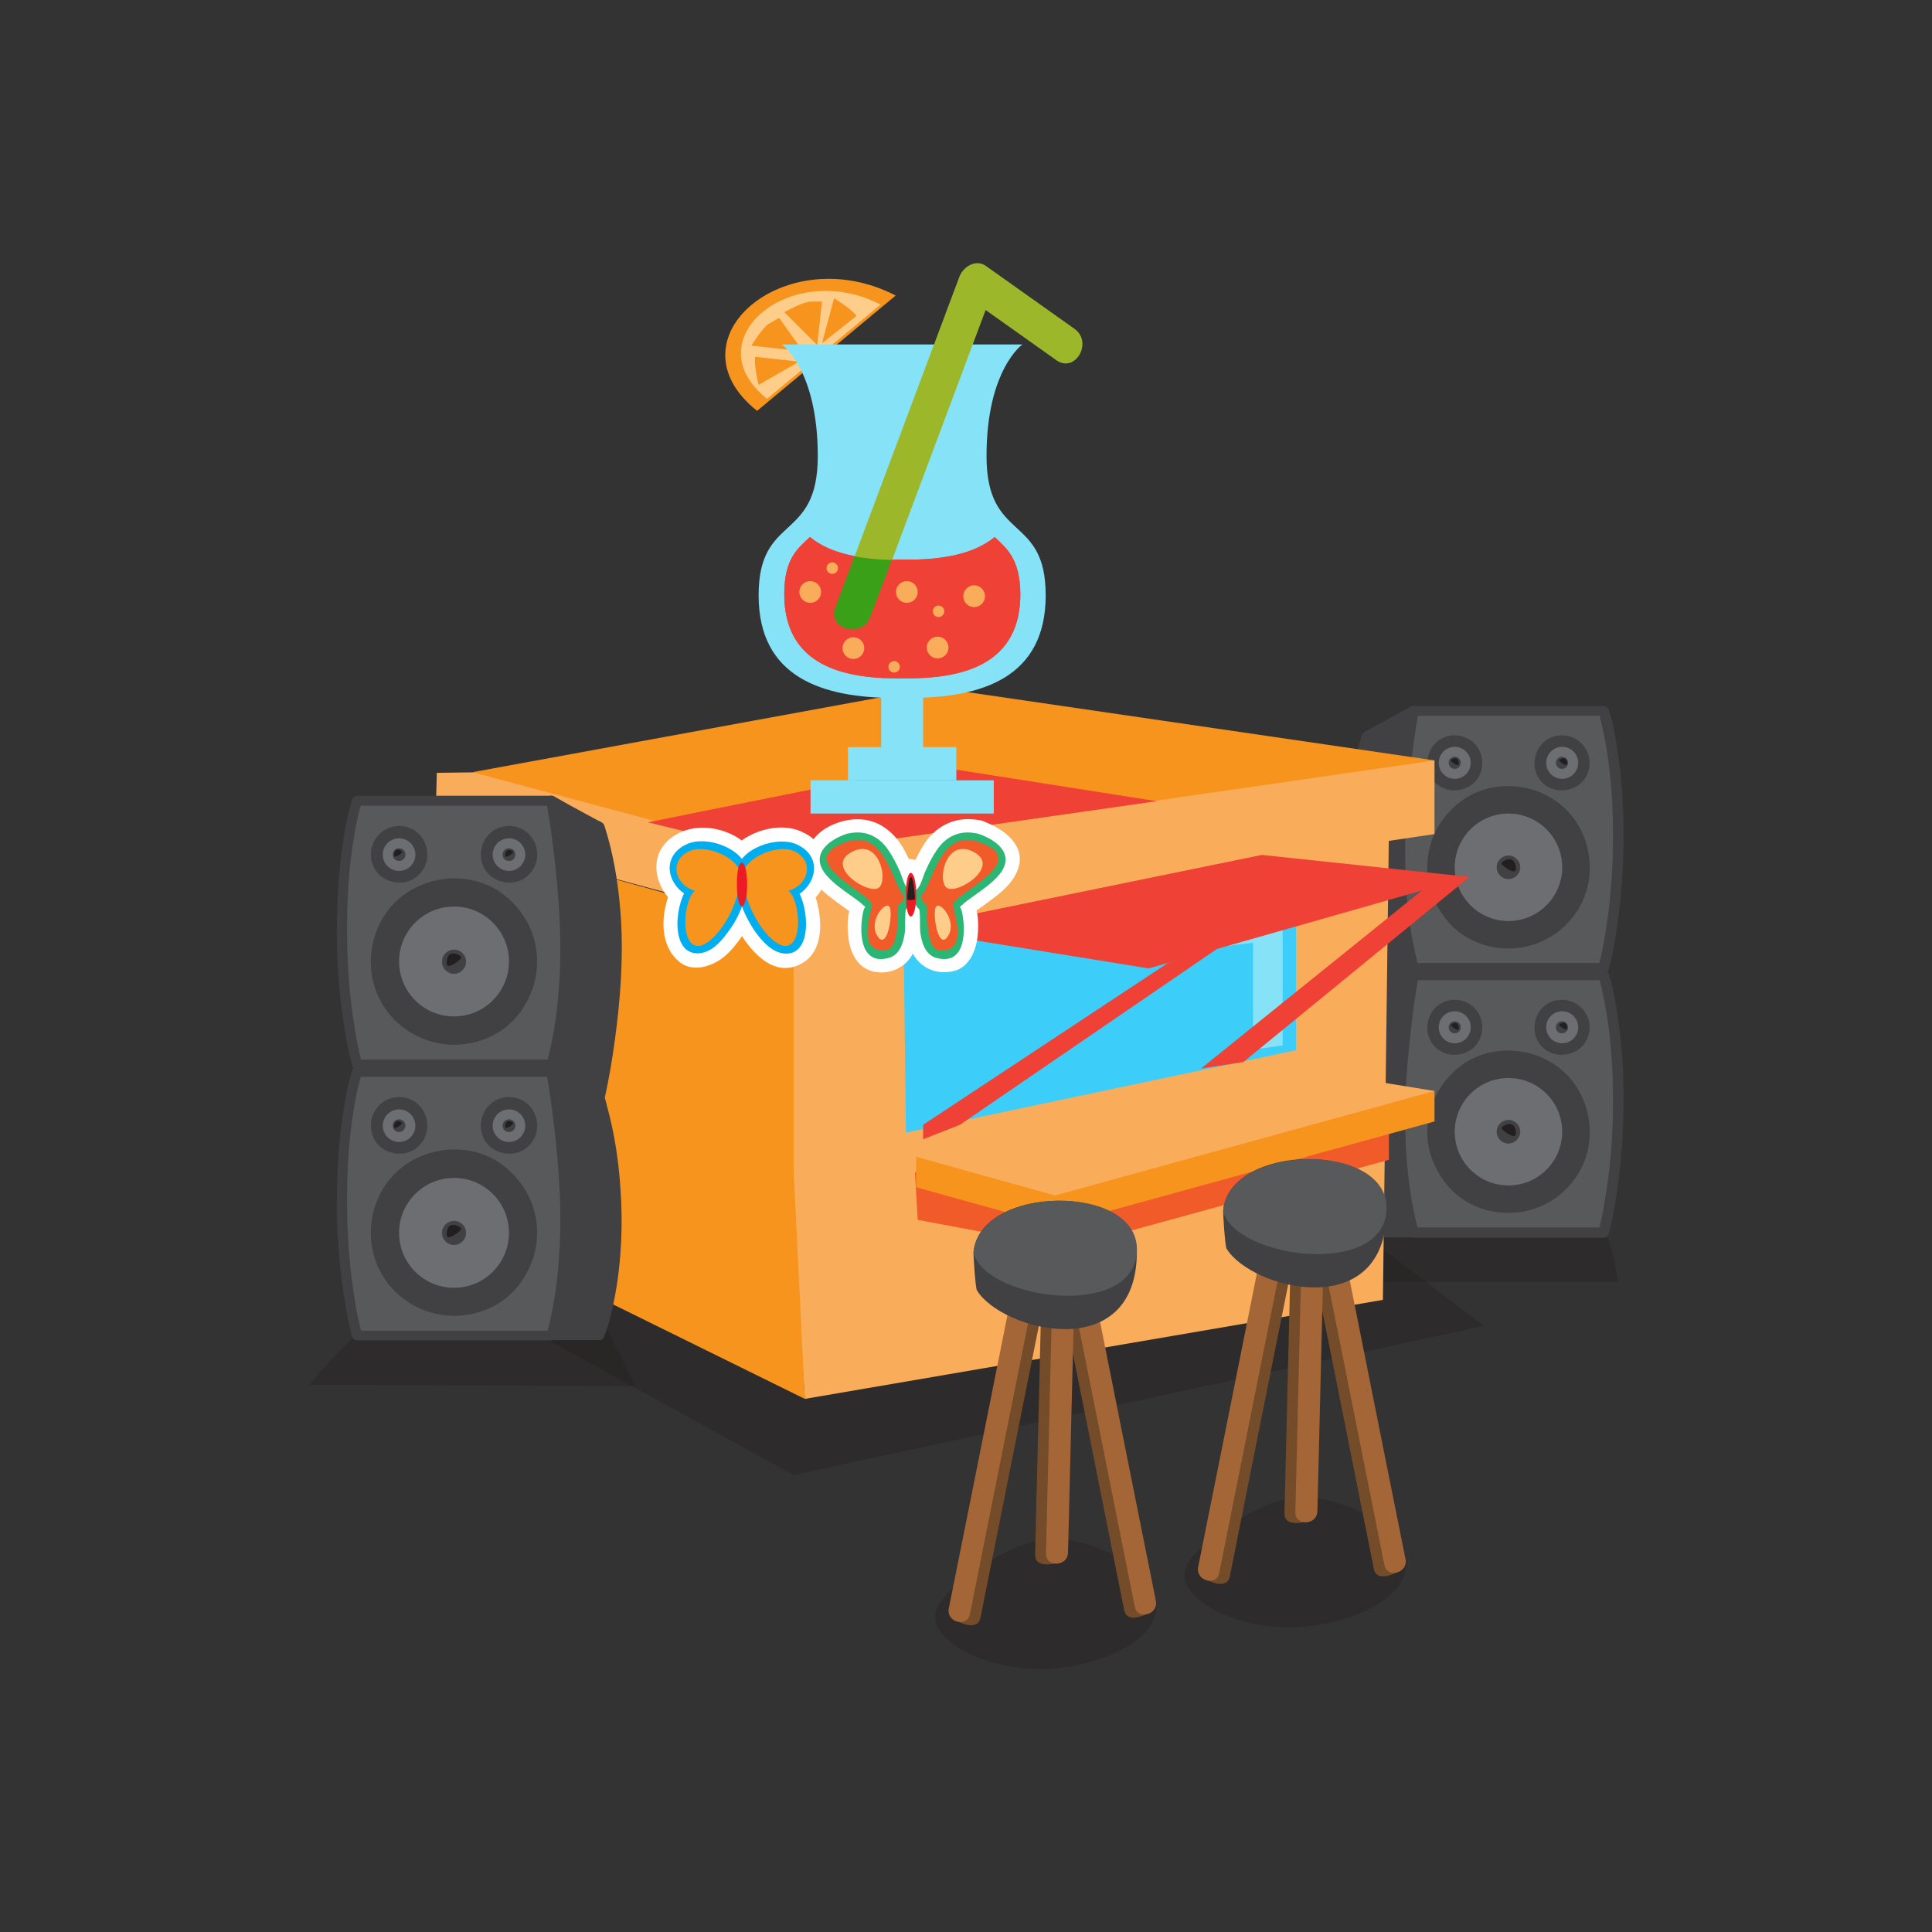 <?xml version="1.0" encoding="utf-8"?>
<!-- Generator: Adobe Illustrator 18.0.0, SVG Export Plug-In . SVG Version: 6.00 Build 0)  -->
<!DOCTYPE svg PUBLIC "-//W3C//DTD SVG 1.1//EN" "http://www.w3.org/Graphics/SVG/1.1/DTD/svg11.dtd">
<svg version="1.1" id="Layer_1" xmlns="http://www.w3.org/2000/svg" xmlns:xlink="http://www.w3.org/1999/xlink" x="0px" y="0px"
	 viewBox="0 0 640 640" enable-background="new 0 0 640 640" xml:space="preserve">
<rect x="0" y="0" width="640" height="640" fill="#333333" stroke="none"/>
<g>
	<g>
		<g>
			<path opacity="0.4" fill="#231F20" d="M531.1,408.2c2.6,0.8,4.9,16.5,4.9,16.5H429.1l22.2-20.6L531.1,408.2z"/>
			<g>
				<g>
					<path fill="#414042" d="M452.7,331.5l66.7-11h11.7l-62.8-85.2l-15.6,8.5c0,0-5.6,15.7-5.6,39.5
						C447.2,307.3,452.7,331.5,452.7,331.5z"/>
				</g>
				<g>
					<g>
						<path fill="#414042" d="M452.3,330c8.6-1.4,17.1-2.8,25.7-4.2c12.2-2,24.5-4,36.7-6c1.5-0.3,3.2-0.8,4.8-0.8
							c3.9,0,7.7,0,11.6,0c-0.5,0.8-0.9,1.6-1.4,2.4c-3.8-5.1-7.5-10.2-11.3-15.3c-8-10.8-15.9-21.6-23.9-32.5
							c-7.2-9.8-14.5-19.6-21.7-29.4c-2-2.7-3.9-5.3-5.9-8c0.7,0.2,1.5,0.4,2.2,0.6c-5.2,2.8-10.4,5.7-15.6,8.5
							c0.2-0.3,0.5-0.6,0.7-1c-1.6,4.6-2.6,9.6-3.5,14.4c-2.1,12.1-2.4,24.3-1.6,36.5c0.8,12,2.4,24.1,5.1,35.8
							c0.5,2-2.6,2.9-3.1,0.9c-1.5-6.4-2.5-12.9-3.4-19.3c-1.8-12.9-2.7-26-1.9-39c0.6-9,1.9-17.9,4.3-26.6c0.2-0.9,0.5-1.8,0.8-2.7
							c0.2-0.5,0.3-1.2,0.7-1.5c0.5-0.5,1.3-0.8,1.8-1.1c1.3-0.7,2.5-1.4,3.8-2.1c3.4-1.9,6.9-3.8,10.3-5.6c0.8-0.5,1.7-0.1,2.2,0.6
							c3.8,5.1,7.5,10.2,11.3,15.3c8,10.8,15.9,21.6,23.9,32.5c7.2,9.8,14.5,19.6,21.7,29.4c2,2.7,3.9,5.3,5.9,8
							c0.7,1-0.3,2.4-1.4,2.4c-2.6,0-5.1,0-7.7,0c-1.2,0-2.5,0-3.7,0c-0.6,0,0.6-0.1-0.1,0c-3.4,0.6-6.8,1.1-10.2,1.7
							c-13.2,2.2-26.4,4.3-39.5,6.5c-5.5,0.9-11.1,1.8-16.6,2.7C451.1,333.4,450.3,330.3,452.3,330z"/>
					</g>
				</g>
			</g>
			<g>
				<g>
					<g>
						<path fill="#58595B" d="M468.3,320.6h62.8c0,0,4.9-17.2,4.9-44s-4.9-41.2-4.9-41.2h-62.8c0,0-3.6,19.2-4.4,42.6
							C463,301.4,468.3,320.6,468.3,320.6z"/>
					</g>
					<g>
						<g>
							<path fill="#414042" d="M468.3,319c9.1,0,18.1,0,27.2,0c11.4,0,22.8,0,34.2,0c0.5,0,0.9,0,1.4,0c-0.5,0.4-1,0.8-1.6,1.2
								c1.2-4.3,1.9-8.7,2.6-13c1.8-11.4,2.4-23,2.2-34.6c-0.2-9.1-0.9-18.3-2.6-27.3c-0.6-3.1-1.2-6.4-2.2-9.4
								c0.5,0.4,1,0.8,1.6,1.2c-9.1,0-18.1,0-27.2,0c-11.4,0-22.8,0-34.2,0c-0.5,0-0.9,0-1.4,0c0.5-0.4,1-0.8,1.6-1.2
								c-1.1,5.8-1.8,11.7-2.5,17.5c-1.5,12.8-2.4,25.8-1.7,38.6c0.5,9.4,1.7,19.1,4.2,28.2c0.6,2-2.6,2.9-3.1,0.9
								c-1.6-5.7-2.5-11.5-3.2-17.3c-1.7-12.7-1.5-25.5-0.5-38.3c0.8-10.2,1.9-20.4,3.8-30.4c0.1-0.7,0.9-1.2,1.6-1.2
								c9.1,0,18.1,0,27.2,0c11.4,0,22.8,0,34.2,0c0.5,0,0.9,0,1.4,0c0.7,0,1.3,0.5,1.6,1.2c1.3,3.7,2,7.7,2.6,11.6
								c1.9,11,2.5,22.2,2.3,33.4c-0.1,10-1,20.1-2.6,30c-0.6,3.7-1.3,7.5-2.3,11.1c-0.2,0.7-0.8,1.2-1.6,1.2c-9.1,0-18.1,0-27.2,0
								c-11.4,0-22.8,0-34.2,0c-0.5,0-0.9,0-1.4,0C466.2,322.2,466.2,319,468.3,319z"/>
						</g>
					</g>
				</g>
				<g>
					<g>
						<g>
							<path fill="#58595B" d="M486.1,265.9c7.3-4.9,16.8-5,24.7-1.4c7.7,3.6,13,11.4,14.1,19.7c1.1,8.5-2.4,17.1-9,22.6
								c-7.7,6.3-18.3,7.4-27.2,3.3c-8.7-4-14.2-13.3-14.3-22.8C474.5,278.6,478.8,270.7,486.1,265.9z"/>
						</g>
						<g>
							<g>
								<path fill="#414042" d="M485.3,264.5c9.7-6.3,23.1-5.2,32,2.3c8.4,7.1,11.5,19.3,7.8,29.6c-3.9,10.8-14.3,18-25.8,17.8
									c-5.5-0.1-11.1-1.8-15.5-5.1c-4.3-3.1-7.4-7.6-9.3-12.5c-2.2-5.7-2.2-12.1-0.3-17.9C476.2,272.8,480.2,267.9,485.3,264.5
									c1.7-1.2,3.3,1.6,1.6,2.8c-4.3,2.9-7.7,7.1-9.5,12c-1.8,5-1.8,10.2-0.3,15.3c1.5,4.8,4.6,9.2,8.7,12.1
									c4.4,3.1,10,4.5,15.3,4.2c5.5-0.3,10.7-2.6,14.7-6.3c4-3.7,6.5-8.8,7.3-14.2c1.6-10.5-4.9-21.4-14.8-25.2
									c-7.1-2.7-15.2-2.1-21.5,2.1C485.2,268.4,483.5,265.6,485.3,264.5z"/>
							</g>
						</g>
					</g>
					<g>
						<g>
							<path fill="#414042" d="M486.1,265.9c7.3-4.9,16.8-5,24.7-1.4c7.7,3.6,13,11.4,14.1,19.7c1.1,8.5-2.4,17.1-9,22.6
								c-7.7,6.3-18.3,7.4-27.2,3.3c-8.7-4-14.2-13.3-14.3-22.8C474.5,278.6,478.8,270.7,486.1,265.9z"/>
							<path fill="#414042" d="M488.6,310.2c-4.2-2-7.9-5.2-10.4-9.4c-2.5-4.1-3.9-8.8-3.9-13.5c0.1-8.6,4.5-16.7,11.8-21.5
								c3.9-2.6,8.5-3.9,13.4-3.9c3.9,0,7.8,0.9,11.4,2.5c7.5,3.5,13.1,11.3,14.1,19.8c1.1,8.5-2.4,17.2-9.1,22.7
								c-4.5,3.7-10.2,5.8-16.1,5.8h0C496,312.7,492.1,311.8,488.6,310.2z M486.1,266c-7.2,4.8-11.6,12.7-11.7,21.3
								c0.1,4.7,1.4,9.3,3.9,13.4c2.5,4.2,6.1,7.4,10.3,9.3c3.5,1.6,7.3,2.5,11.1,2.5h0c5.9,0,11.5-2,16-5.7c6.6-5.4,10-14.1,9-22.5
								c-1.1-8.5-6.6-16.2-14-19.7c-3.5-1.6-7.4-2.5-11.3-2.5C494.6,262.1,490,263.4,486.1,266z"/>
						</g>
						<g>
							<circle fill="#6D6E71" cx="499.7" cy="287.3" r="17.8"/>
						</g>
						<g>
							<circle fill="#414042" cx="499.7" cy="287.3" r="3.8"/>
							<path fill="#414042" d="M495.8,287.3c0-2.2,1.8-3.9,3.9-3.9c2.2,0,3.9,1.8,3.9,3.9c0,2.2-1.8,3.9-3.9,3.9
								C497.5,291.2,495.8,289.4,495.8,287.3z M496,287.3c0,2.1,1.7,3.7,3.7,3.7c2.1,0,3.7-1.7,3.7-3.7c0-2.1-1.7-3.7-3.7-3.7
								C497.7,283.6,496,285.2,496,287.3z"/>
						</g>
					</g>
				</g>
				<g>
					<g>
						<g>
							<g>
								<path fill="#58595B" d="M522.3,258.5c-2.3,1.9-5.4,2.2-8.1,1c-2.6-1.2-4.2-4-4.3-6.8c0-2.6,1.3-4.9,3.5-6.4
									c2.2-1.4,5-1.5,7.4-0.4c2.3,1.1,3.9,3.4,4.2,5.9C525.3,254.3,524.3,256.9,522.3,258.5z"/>
							</g>
							<g>
								<g>
									<path fill="#414042" d="M523.4,259.7c-3.9,3-9.5,2.9-12.9-0.9c-3.2-3.7-2.8-9.4,0.7-12.8c3.7-3.5,9.8-3.1,13.1,0.7
										C527.7,250.5,527.2,256.4,523.4,259.7c-1.6,1.3-3.8-0.9-2.3-2.3c2.5-2.2,2.9-5.5,1.1-8.3c-1.8-2.7-6-3.1-8.5-1.1
										c-2.6,2.1-2.8,5.6-1.1,8.3c1.8,2.7,6,3,8.4,1.1c0.7-0.5,1.6-0.7,2.3,0C524,257.9,524.1,259.1,523.4,259.7z"/>
								</g>
							</g>
						</g>
						<g>
							<g>
								<path fill="#414042" d="M513.4,246.3c2.2-1.4,5-1.5,7.4-0.4c2.3,1.1,3.9,3.4,4.2,5.9c0.3,2.5-0.7,5.1-2.7,6.7
									c-2.3,1.9-5.4,2.2-8.1,1c-2.6-1.2-4.2-4-4.3-6.8C510,250.1,511.3,247.7,513.4,246.3z"/>
								<path fill="#414042" d="M514.1,259.6c-2.6-1.2-4.3-3.9-4.3-6.9c0-2.6,1.4-5,3.5-6.5c1.2-0.8,2.6-1.2,4.1-1.2
									c1.2,0,2.3,0.3,3.4,0.8c2.3,1,3.9,3.4,4.3,6c0.3,2.6-0.7,5.2-2.7,6.8c-1.4,1.1-3.1,1.7-4.9,1.7h0
									C516.4,260.3,515.2,260.1,514.1,259.6z M513.5,246.4c-2.1,1.4-3.4,3.8-3.5,6.3c0,2.9,1.7,5.6,4.2,6.7c1,0.5,2.2,0.7,3.3,0.7
									h0c1.7,0,3.4-0.6,4.7-1.7c1.9-1.6,3-4.2,2.6-6.6c-0.3-2.5-1.9-4.8-4.1-5.8c-1-0.5-2.2-0.7-3.3-0.7
									C516,245.3,514.6,245.7,513.5,246.4z"/>
							</g>
							<g>
								<circle fill="#6D6E71" cx="517.5" cy="252.7" r="5.3"/>
							</g>
							<g>
								<circle fill="#414042" cx="517.5" cy="252.7" r="1.9"/>
								<path fill="#414042" d="M515.4,252.7c0-1.1,0.9-2,2-2s2,0.9,2,2c0,1.1-0.9,2-2,2S515.4,253.8,515.4,252.7z M515.7,252.7
									c0,1,0.8,1.8,1.8,1.8c1,0,1.8-0.8,1.8-1.8s-0.8-1.8-1.8-1.8C516.5,250.9,515.7,251.7,515.7,252.7z"/>
							</g>
						</g>
					</g>
					<g>
						<g>
							<g>
								<path fill="#58595B" d="M486.7,258.5c-2.3,1.9-5.4,2.2-8.1,1c-2.6-1.2-4.2-4-4.3-6.8c0-2.6,1.3-4.9,3.5-6.4
									c2.2-1.4,5-1.5,7.4-0.4c2.3,1.1,3.9,3.4,4.2,5.9C489.7,254.3,488.7,256.9,486.7,258.5z"/>
							</g>
							<g>
								<g>
									<path fill="#414042" d="M487.9,259.7c-3.9,3-9.5,2.9-12.9-0.9c-3.2-3.7-2.8-9.4,0.7-12.8c3.7-3.5,9.8-3.1,13.1,0.7
										C492.1,250.5,491.7,256.4,487.9,259.7c-1.6,1.3-3.8-0.9-2.3-2.3c2.5-2.2,2.9-5.5,1.1-8.3c-1.8-2.7-6-3.1-8.5-1.1
										c-2.6,2.1-2.8,5.6-1.1,8.3c1.8,2.7,6,3,8.4,1.1c0.7-0.5,1.6-0.7,2.3,0C488.4,257.9,488.6,259.1,487.9,259.7z"/>
								</g>
							</g>
						</g>
						<g>
							<g>
								<path fill="#414042" d="M477.9,246.3c2.2-1.4,5-1.5,7.4-0.4c2.3,1.1,3.9,3.4,4.2,5.9c0.3,2.5-0.7,5.1-2.7,6.7
									c-2.3,1.9-5.4,2.2-8.1,1c-2.6-1.2-4.2-4-4.3-6.8C474.4,250.1,475.7,247.7,477.9,246.3z"/>
								<path fill="#414042" d="M478.6,259.6c-2.6-1.2-4.3-3.9-4.3-6.9c0-2.6,1.4-5,3.5-6.5c1.2-0.8,2.6-1.2,4.1-1.2
									c1.2,0,2.3,0.3,3.4,0.8c2.3,1,3.9,3.4,4.3,6c0.3,2.6-0.7,5.2-2.7,6.8c-1.4,1.1-3.1,1.7-4.9,1.7h0
									C480.8,260.3,479.6,260.1,478.6,259.6z M477.9,246.4c-2.1,1.4-3.4,3.8-3.5,6.3c0,2.9,1.7,5.6,4.2,6.7c1,0.5,2.2,0.7,3.3,0.7
									h0c1.7,0,3.4-0.6,4.7-1.7c1.9-1.6,3-4.2,2.6-6.6c-0.3-2.5-1.9-4.8-4.1-5.8c-1-0.5-2.2-0.7-3.3-0.7
									C480.4,245.3,479.1,245.7,477.9,246.4z"/>
							</g>
							<g>
								<circle fill="#6D6E71" cx="481.9" cy="252.7" r="5.3"/>
							</g>
							<g>
								<circle fill="#414042" cx="481.9" cy="252.7" r="1.9"/>
								<path fill="#414042" d="M479.9,252.7c0-1.1,0.9-2,2-2s2,0.9,2,2c0,1.1-0.9,2-2,2S479.9,253.8,479.9,252.7z M480.1,252.7
									c0,1,0.8,1.8,1.8,1.8s1.8-0.8,1.8-1.8s-0.8-1.8-1.8-1.8S480.1,251.7,480.1,252.7z"/>
							</g>
						</g>
					</g>
				</g>
			</g>
			<path fill="#231F20" d="M480.6,251.9c0-0.3,1.3-1,2-0.6s0.8,2,0.4,2.1C482.5,253.6,480.6,252.3,480.6,251.9z"/>
			<path fill="#231F20" d="M516.5,251.9c0-0.3,1.3-1,2-0.6s0.8,2,0.4,2.1C518.4,253.6,516.5,252.2,516.5,251.9z"/>
			<path fill="#231F20" d="M497.4,286c0-0.6,2.3-1.9,3.6-1.1c1.3,0.8,1.4,3.5,0.8,3.7C500.7,289.1,497.4,286.6,497.4,286z"/>
			<g>
				<g>
					<path fill="#414042" d="M452.7,408.2h66.7h11.7L468.3,323l-15.6,8.5c0,0-5.6,15.7-5.6,39.5S452.7,408.2,452.7,408.2z"/>
				</g>
				<g>
					<g>
						<path fill="#414042" d="M452.7,406.6c8.7,0,17.5,0,26.2,0c12.2,0,24.5,0,36.7,0c5.1,0,10.3,0,15.4,0c-0.5,0.8-0.9,1.6-1.4,2.4
							c-3.8-5.1-7.5-10.2-11.3-15.3c-8-10.8-15.9-21.6-23.9-32.5c-7.2-9.8-14.5-19.6-21.7-29.4c-2-2.7-3.9-5.3-5.9-8
							c0.7,0.2,1.5,0.4,2.2,0.6c-5.2,2.8-10.4,5.7-15.6,8.5c0.2-0.3,0.5-0.6,0.7-1c-1.6,4.6-2.6,9.6-3.5,14.4
							c-2.1,11.8-2.5,23.9-1.6,35.8c0.5,6.4,1.4,12.7,3,19c0.6,2.2,1.2,4.5,2.1,6.6c0.3,0.8-0.4,1.8-1.1,2c-0.9,0.3-1.6-0.3-2-1.1
							c-1.7-4.1-2.6-8.6-3.5-12.9c-2.2-11.6-2.6-23.5-1.8-35.2c0.6-8.8,1.9-17.6,4.3-26.1c0.3-1,0.6-3.6,1.7-4.2
							c1.9-1,3.8-2.1,5.7-3.1c3.3-1.8,6.6-3.6,9.9-5.4c0.8-0.5,1.7-0.1,2.2,0.6c3.8,5.1,7.5,10.2,11.3,15.3
							c8,10.8,15.9,21.6,23.9,32.5c7.2,9.8,14.5,19.6,21.7,29.4c2,2.7,3.9,5.3,5.9,8c0.7,1-0.3,2.4-1.4,2.4c-7.4,0-14.9,0-22.3,0
							c-13.3,0-26.7,0-40,0c-5.3,0-10.7,0-16,0C450.7,409.8,450.7,406.6,452.7,406.6z"/>
					</g>
				</g>
			</g>
			<g>
				<g>
					<g>
						<path fill="#58595B" d="M468.3,408.2h62.8c0,0,4.9-17.2,4.9-44c0-26.8-4.9-41.2-4.9-41.2h-62.8c0,0-3.6,19.2-4.4,42.6
							C463,389,468.3,408.2,468.3,408.2z"/>
					</g>
					<g>
						<g>
							<path fill="#414042" d="M468.3,406.6c9.1,0,18.1,0,27.2,0c11.4,0,22.8,0,34.2,0c0.5,0,0.9,0,1.4,0c-0.5,0.4-1,0.8-1.6,1.2
								c1.2-4.3,1.9-8.7,2.6-13c1.8-11.4,2.4-23,2.2-34.6c-0.2-9.1-0.9-18.3-2.6-27.3c-0.6-3.1-1.2-6.4-2.2-9.4
								c0.5,0.4,1,0.8,1.6,1.2c-9.1,0-18.1,0-27.2,0c-11.4,0-22.8,0-34.2,0c-0.5,0-0.9,0-1.4,0c0.5-0.4,1-0.8,1.6-1.2
								c-1.1,5.8-1.8,11.7-2.5,17.5c-1.5,12.8-2.4,25.8-1.7,38.6c0.5,9.4,1.7,19.1,4.2,28.2c0.6,2-2.6,2.9-3.1,0.9
								c-1.6-5.7-2.5-11.5-3.2-17.3c-1.7-12.7-1.5-25.5-0.5-38.3c0.8-10.2,1.9-20.4,3.8-30.4c0.1-0.7,0.9-1.2,1.6-1.2
								c9.1,0,18.1,0,27.2,0c11.4,0,22.8,0,34.2,0c0.5,0,0.9,0,1.4,0c0.7,0,1.3,0.5,1.6,1.2c1.3,3.7,2,7.7,2.6,11.6
								c1.9,11,2.5,22.2,2.3,33.4c-0.1,10-1,20.1-2.6,30c-0.6,3.7-1.3,7.5-2.3,11.1c-0.2,0.7-0.8,1.2-1.6,1.2c-9.1,0-18.1,0-27.2,0
								c-11.4,0-22.8,0-34.2,0c-0.5,0-0.9,0-1.4,0C466.2,409.8,466.2,406.6,468.3,406.6z"/>
						</g>
					</g>
				</g>
				<g>
					<g>
						<g>
							<path fill="#58595B" d="M486.1,353.5c7.3-4.9,16.8-5,24.7-1.4c7.7,3.6,13,11.4,14.1,19.7c1.1,8.5-2.4,17.1-9,22.6
								c-7.7,6.3-18.3,7.4-27.2,3.3c-8.7-4-14.2-13.3-14.3-22.8C474.5,366.2,478.8,358.3,486.1,353.5z"/>
						</g>
						<g>
							<g>
								<path fill="#414042" d="M485.3,352.1c9.7-6.3,23.1-5.2,32,2.3c8.4,7.1,11.5,19.3,7.8,29.6c-3.9,10.8-14.3,18-25.8,17.8
									c-5.5-0.1-11.1-1.8-15.5-5.1c-4.3-3.1-7.4-7.6-9.3-12.5c-2.2-5.7-2.2-12.1-0.3-17.9C476.2,360.5,480.2,355.5,485.3,352.1
									c1.7-1.2,3.3,1.6,1.6,2.8c-4.3,2.9-7.7,7.1-9.5,12c-1.8,5-1.8,10.2-0.3,15.3c1.5,4.8,4.6,9.2,8.7,12.1
									c4.4,3.1,10,4.5,15.3,4.2c5.5-0.3,10.7-2.6,14.7-6.3c4-3.7,6.5-8.8,7.3-14.2c1.6-10.5-4.9-21.4-14.8-25.2
									c-7.1-2.7-15.2-2.1-21.5,2.1C485.2,356,483.5,353.3,485.3,352.1z"/>
							</g>
						</g>
					</g>
					<g>
						<g>
							<path fill="#414042" d="M486.1,353.5c7.3-4.9,16.8-5,24.7-1.4c7.7,3.6,13,11.4,14.1,19.7c1.1,8.5-2.4,17.1-9,22.6
								c-7.7,6.3-18.3,7.4-27.2,3.3c-8.7-4-14.2-13.3-14.3-22.8C474.5,366.2,478.8,358.3,486.1,353.5z"/>
							<path fill="#414042" d="M488.6,397.8c-4.2-2-7.9-5.2-10.4-9.4c-2.5-4.1-3.9-8.8-3.9-13.5c0.1-8.6,4.5-16.7,11.8-21.5
								c3.9-2.6,8.5-3.9,13.4-3.9c3.9,0,7.8,0.9,11.4,2.5c7.5,3.5,13.1,11.3,14.1,19.8c1.1,8.5-2.4,17.2-9.1,22.7
								c-4.5,3.7-10.2,5.8-16.1,5.8h0C496,400.3,492.1,399.4,488.6,397.8z M486.1,353.6c-7.2,4.8-11.6,12.7-11.7,21.3
								c0.1,4.7,1.4,9.3,3.9,13.4c2.5,4.2,6.1,7.4,10.3,9.3c3.5,1.6,7.3,2.5,11.1,2.5h0c5.9,0,11.5-2,16-5.7c6.6-5.4,10-14.1,9-22.5
								c-1.1-8.5-6.6-16.2-14-19.7c-3.5-1.6-7.4-2.5-11.3-2.5C494.6,349.7,490,351.1,486.1,353.6z"/>
						</g>
						<g>
							<circle fill="#6D6E71" cx="499.7" cy="374.9" r="17.8"/>
						</g>
						<g>
							<circle fill="#414042" cx="499.7" cy="374.9" r="3.8"/>
							<path fill="#414042" d="M495.8,374.9c0-2.2,1.8-3.9,3.9-3.9c2.2,0,3.9,1.8,3.9,3.9s-1.8,3.9-3.9,3.9
								C497.5,378.8,495.8,377.1,495.8,374.9z M496,374.9c0,2.1,1.7,3.7,3.7,3.7c2.1,0,3.7-1.7,3.7-3.7c0-2.1-1.7-3.7-3.7-3.7
								C497.7,371.2,496,372.9,496,374.9z"/>
						</g>
					</g>
				</g>
				<g>
					<g>
						<g>
							<g>
								<path fill="#58595B" d="M522.3,346.2c-2.3,1.9-5.4,2.2-8.1,1c-2.6-1.2-4.2-4-4.3-6.8c0-2.6,1.3-4.9,3.5-6.4
									c2.2-1.4,5-1.5,7.4-0.4c2.3,1.1,3.9,3.4,4.2,5.9C525.3,342,524.3,344.5,522.3,346.2z"/>
							</g>
							<g>
								<g>
									<path fill="#414042" d="M523.4,347.3c-3.9,3-9.5,2.9-12.9-0.9c-3.2-3.7-2.8-9.4,0.7-12.8c3.7-3.5,9.8-3.1,13.1,0.7
										C527.7,338.1,527.2,344,523.4,347.3c-1.6,1.3-3.8-0.9-2.3-2.3c2.5-2.2,2.9-5.5,1.1-8.3c-1.8-2.7-6-3.1-8.5-1.1
										c-2.6,2.1-2.8,5.6-1.1,8.3c1.8,2.7,6,3,8.4,1.1c0.7-0.5,1.6-0.7,2.3,0C524,345.6,524.1,346.7,523.4,347.3z"/>
								</g>
							</g>
						</g>
						<g>
							<g>
								<path fill="#414042" d="M513.4,334c2.2-1.4,5-1.5,7.4-0.4c2.3,1.1,3.9,3.4,4.2,5.9c0.3,2.5-0.7,5.1-2.7,6.7
									c-2.3,1.9-5.4,2.2-8.1,1c-2.6-1.2-4.2-4-4.3-6.8C510,337.7,511.3,335.4,513.4,334z"/>
								<path fill="#414042" d="M514.1,347.2c-2.6-1.2-4.3-3.9-4.3-6.9c0-2.6,1.4-5,3.5-6.5c1.2-0.8,2.6-1.2,4.1-1.2
									c1.2,0,2.3,0.3,3.4,0.8c2.3,1,3.9,3.4,4.3,6c0.3,2.6-0.7,5.2-2.7,6.8c-1.4,1.1-3.1,1.7-4.9,1.7h0
									C516.4,348,515.2,347.7,514.1,347.2z M513.5,334c-2.1,1.4-3.4,3.8-3.5,6.3c0,2.9,1.7,5.6,4.2,6.7c1,0.5,2.2,0.7,3.3,0.7
									c1.7,0,3.4-0.6,4.7-1.7c1.9-1.6,3-4.2,2.6-6.6c-0.3-2.5-1.9-4.8-4.1-5.8c-1-0.5-2.2-0.7-3.3-0.7
									C516,332.9,514.6,333.3,513.5,334z"/>
							</g>
							<g>
								<circle fill="#6D6E71" cx="517.5" cy="340.3" r="5.3"/>
							</g>
							<g>
								<circle fill="#414042" cx="517.5" cy="340.3" r="1.9"/>
								<path fill="#414042" d="M515.4,340.3c0-1.1,0.9-2,2-2s2,0.9,2,2s-0.9,2-2,2S515.4,341.5,515.4,340.3z M515.7,340.3
									c0,1,0.8,1.8,1.8,1.8c1,0,1.8-0.8,1.8-1.8s-0.8-1.8-1.8-1.8C516.5,338.5,515.7,339.3,515.7,340.3z"/>
							</g>
						</g>
					</g>
					<g>
						<g>
							<g>
								<path fill="#58595B" d="M486.7,346.2c-2.3,1.9-5.4,2.2-8.1,1c-2.6-1.2-4.2-4-4.3-6.8c0-2.6,1.3-4.9,3.5-6.4
									c2.2-1.4,5-1.5,7.4-0.4c2.3,1.1,3.9,3.4,4.2,5.9C489.7,342,488.7,344.5,486.7,346.2z"/>
							</g>
							<g>
								<g>
									<path fill="#414042" d="M487.9,347.3c-3.9,3-9.5,2.9-12.9-0.9c-3.2-3.7-2.8-9.4,0.7-12.8c3.7-3.5,9.8-3.1,13.1,0.7
										C492.1,338.1,491.7,344,487.9,347.3c-1.6,1.3-3.8-0.9-2.3-2.3c2.5-2.2,2.9-5.5,1.1-8.3c-1.8-2.7-6-3.1-8.5-1.1
										c-2.6,2.1-2.8,5.6-1.1,8.3c1.8,2.7,6,3,8.4,1.1c0.7-0.5,1.6-0.7,2.3,0C488.4,345.6,488.6,346.7,487.9,347.3z"/>
								</g>
							</g>
						</g>
						<g>
							<g>
								<path fill="#414042" d="M477.9,334c2.2-1.4,5-1.5,7.4-0.4c2.3,1.1,3.9,3.4,4.2,5.9c0.3,2.5-0.7,5.1-2.7,6.7
									c-2.3,1.9-5.4,2.2-8.1,1c-2.6-1.2-4.2-4-4.3-6.8C474.4,337.7,475.7,335.4,477.9,334z"/>
								<path fill="#414042" d="M478.6,347.2c-2.6-1.2-4.3-3.9-4.3-6.9c0-2.6,1.4-5,3.5-6.5c1.2-0.8,2.6-1.2,4.1-1.2
									c1.2,0,2.3,0.3,3.4,0.8c2.3,1,3.9,3.4,4.3,6c0.3,2.6-0.7,5.2-2.7,6.8c-1.4,1.1-3.1,1.7-4.9,1.7h0
									C480.8,348,479.6,347.7,478.6,347.2z M477.9,334c-2.1,1.4-3.4,3.8-3.5,6.3c0,2.9,1.7,5.6,4.2,6.7c1,0.5,2.2,0.7,3.3,0.7
									c1.7,0,3.4-0.6,4.7-1.7c1.9-1.6,3-4.2,2.6-6.6c-0.3-2.5-1.9-4.8-4.1-5.8c-1-0.5-2.2-0.7-3.3-0.7
									C480.4,332.9,479.1,333.3,477.9,334z"/>
							</g>
							<g>
								<circle fill="#6D6E71" cx="481.9" cy="340.3" r="5.3"/>
							</g>
							<g>
								<circle fill="#414042" cx="481.9" cy="340.3" r="1.9"/>
								<path fill="#414042" d="M479.9,340.3c0-1.1,0.9-2,2-2s2,0.9,2,2s-0.9,2-2,2S479.9,341.5,479.9,340.3z M480.1,340.3
									c0,1,0.8,1.8,1.8,1.8s1.8-0.8,1.8-1.8s-0.8-1.8-1.8-1.8S480.1,339.3,480.1,340.3z"/>
							</g>
						</g>
					</g>
				</g>
			</g>
			<path fill="#231F20" d="M480.6,339.6c0-0.3,1.3-1,2-0.6c0.7,0.4,0.8,2,0.4,2.1C482.5,341.3,480.6,339.9,480.6,339.6z"/>
			<path fill="#231F20" d="M516.5,339.5c0-0.3,1.3-1,2-0.6s0.8,2,0.4,2.1C518.4,341.2,516.5,339.8,516.5,339.5z"/>
			<path fill="#231F20" d="M497.4,373.7c0-0.6,2.3-1.9,3.6-1.1c1.3,0.8,1.4,3.5,0.8,3.7C500.7,376.7,497.4,374.3,497.4,373.7z"/>
		</g>
		<g>
			<g>
				<polyline opacity="0.4" fill="#231F20" points="458.3,414 491.5,439.2 262.9,488.6 132.3,416.8 186.3,391 				"/>
				<g>
					<g>
						<polyline fill="#F9AD5A" points="460.1,275 458.1,430.6 266.6,463.4 261.7,383.9 262.9,296.1 						"/>
					</g>
					<polygon fill="#F7941E" points="266.6,463.4 156.2,409 153.1,365.7 262.9,387.6 					"/>
					<polygon fill="#F15A29" points="460.1,384.2 353.7,413.4 304,404.1 303.1,388.4 460.1,369.6 					"/>
					<polygon fill="#F9AD5A" points="475.2,251.9 475.2,276.3 264.9,307.6 144.2,275 144.7,256 					"/>
					<polygon fill="#F7941E" points="475.2,251.9 258.8,283.2 156.5,255.8 309.7,227.7 					"/>
					<polygon fill="#EF4136" points="258.8,283.2 214.6,272.4 308.1,253.6 383.2,265.4 					"/>
					<polygon fill="#F7941E" points="210.3,402.5 262.9,388.5 262.9,307.6 150.3,276.5 158.5,386.8 					"/>
					<polygon fill="#3DCDF9" points="429.3,291.9 429.3,347.9 300.1,375.2 299.4,316.2 					"/>
					<polygon fill="#86E2F7" points="382.2,306.8 382.2,316.2 415.1,312.3 415.1,347.7 424.9,346.3 424.9,298.8 					"/>
					<polygon fill="#F7941E" points="349.5,406.1 303.5,393.3 303.5,383.2 429.7,364.1 475.2,361.4 475.2,371.5 					"/>
					<polygon fill="#F9AD5A" points="349.5,396 303.5,383.2 429.7,354 475.2,361.4 					"/>
					<polygon fill="#EF4136" points="418,283.2 486.8,290.5 486.8,290.5 380.5,320.8 298.9,307.6 					"/>
					<polygon fill="#EF4136" points="305.8,372.6 386.9,319 404.8,313.2 318,372.6 305.8,377.4 					"/>
					<polygon fill="#EF4136" points="397.8,354 473,293.4 486.8,290.5 411.9,351.8 					"/>
				</g>
			</g>
			<g>
				<g>
					<path fill="#F7941E" d="M296.7,97.9c-36.3-18.8-75.8,14.4-45.9,38.2L296.7,97.9z"/>
					<path fill="#FFCD8A" d="M291.7,100.9c-29.8-15.4-62.1,11.8-37.6,31.2L291.7,100.9z"/>
					<path fill="#F7941E" d="M270.7,114.3l-10.9-10.9c0,0,6.3-3.5,8.7-3.5s3.8,0,3.8,0L270.7,114.3z"/>
					<path fill="#F7941E" d="M266,116.4l-17.1-1.9c0,0,3.8-6.2,5.9-7.3c2.1-1.2,3.3-1.9,3.3-1.9L266,116.4z"/>
					<path fill="#F7941E" d="M272.3,113.7l4-14.9c0,0,6.2,3.8,7.4,5.9L272.3,113.7z"/>
					<path fill="#F7941E" d="M264.7,119.8l-13.4,7.7c0,0-1.7-7-1.1-9.3L264.7,119.8z"/>
					<path fill="#86E2F7" d="M326.8,151.1c0-28.7,11.9-37,11.9-37h-16.3h-47H259c0,0,11.9,8.3,11.9,37s-19.6,18.9-19.6,46.1
						s21.1,34,45.2,34c0.8,0,3.9,0,4.7,0c24.2,0,45.2-6.8,45.2-34S326.8,179.8,326.8,151.1z"/>
					<path fill="#86E2F7" d="M321.8,154.9c0-23.6,9.8-30.4,9.8-30.4h-13.4h-38.6h-13.4c0,0,9.8,6.8,9.8,30.4s-16.1,15.5-16.1,37.8
						s17.3,27.9,37.2,27.9c0.7,0,3.2,0,3.8,0c19.9,0,37.2-5.6,37.2-27.9S321.8,178.5,321.8,154.9z"/>
					<g>
						<path fill="#EF4136" d="M329.5,177.9c-6.9,5.7-17.4,7.5-28.7,7.5c-0.7,0-3.2,0-3.8,0c-11.3,0-21.8-1.8-28.7-7.5
							c-4.2,3.9-8.5,7.3-8.5,18.9c0,22.3,17.3,27.9,37.2,27.9c0.7,0,3.2,0,3.8,0c19.9,0,37.2-5.6,37.2-27.9
							C337.9,185.2,333.6,181.8,329.5,177.9z"/>
					</g>
					<g>
						<path fill="#EF4136" d="M329.5,177.9c-6.9,5.7-17.4,7.5-28.7,7.5c-0.7,0-3.2,0-3.8,0c-11.3,0-21.8-1.8-28.7-7.5
							c-4.2,3.9-8.5,7.3-8.5,18.9c0,22.3,17.3,27.9,37.2,27.9c0.7,0,3.2,0,3.8,0c19.9,0,37.2-5.6,37.2-27.9
							C337.9,185.2,333.6,181.8,329.5,177.9z"/>
					</g>
					<rect x="291.9" y="225.9" fill="#86E2F7" width="13.9" height="24.9"/>
					<rect x="280.9" y="247.5" fill="#86E2F7" width="35.9" height="11"/>
					<rect x="268.5" y="258.5" fill="#86E2F7" width="60.7" height="11"/>
				</g>
				<circle fill="#F9AD5A" cx="268.4" cy="196.1" r="3.6"/>
				<circle fill="#F9AD5A" cx="282.7" cy="214.7" r="3.6"/>
				<circle fill="#F9AD5A" cx="300.4" cy="196.1" r="3.6"/>
				<circle fill="#F9AD5A" cx="310.6" cy="214.5" r="3.6"/>
				<circle fill="#F9AD5A" cx="322.7" cy="197.5" r="3.6"/>
				<circle fill="#F9AD5A" cx="310.9" cy="202.5" r="1.9"/>
				<circle fill="#F9AD5A" cx="296.2" cy="220.9" r="1.9"/>
				<circle fill="#F9AD5A" cx="275.7" cy="188.2" r="1.9"/>
				<path fill="#3AA018" d="M283.1,184.2c-1.8,4.9-3.7,9.8-5.5,14.7c-0.3,0.8-0.6,1.6-0.9,2.3c-2.7,7.3,8.9,10.4,11.6,3.2
					c2.4-6.4,4.8-12.7,7.2-19.1C291.1,185.3,286.9,185,283.1,184.2z"/>
				<path fill="#9CB729" d="M355.9,108.9c-9.8-6.9-19.5-13.9-29.3-20.8c-3.4-2.4-7.6,0.3-8.8,3.6c-11.6,30.9-23.1,61.7-34.7,92.6
					c3.9,0.7,8,1.1,12.4,1.2c10.3-27.6,20.7-55.2,31-82.8c7.8,5.5,15.6,11.1,23.4,16.6C356.2,123.8,362.2,113.3,355.9,108.9z"/>
			</g>
		</g>
		<g>
			<path opacity="0.4" fill="#231F20" d="M118.2,442.5c-2.6,0.9-15.8,16.2-15.8,16.2l108.1,0.5L200,438.2L118.2,442.5z"/>
			<g>
				<g>
					<path fill="#414042" d="M198.6,363.9l-68.4-11.2h-12l64.3-87.3l16,8.7c0,0,5.7,16.1,5.7,40.5S198.6,363.9,198.6,363.9z"/>
				</g>
				<g>
					<g>
						<path fill="#414042" d="M199,362.3c-8.8-1.4-17.6-2.9-26.3-4.3c-12.5-2.1-25.1-4.1-37.6-6.2c-1.6-0.3-3.3-0.8-4.9-0.8
							c-4,0-7.9,0-11.9,0c0.5,0.8,0.9,1.7,1.4,2.5c3.9-5.2,7.7-10.5,11.6-15.7c8.2-11.1,16.3-22.2,24.5-33.3
							c7.4-10.1,14.8-20.1,22.2-30.2c2-2.7,4-5.5,6-8.2c-0.8,0.2-1.5,0.4-2.3,0.6c5.3,2.9,10.6,5.8,16,8.7c-0.3-0.3-0.5-0.7-0.8-1
							c1.7,4.8,2.7,9.8,3.6,14.8c2.2,12.4,2.5,25,1.7,37.4c-0.8,12.3-2.5,24.7-5.2,36.7c-0.5,2.1,2.7,2.9,3.2,0.9
							c1.5-6.5,2.6-13.2,3.5-19.8c1.8-13.2,2.8-26.7,2-40c-0.6-9.2-1.9-18.4-4.4-27.3c-0.3-0.9-0.5-1.8-0.8-2.7
							c-0.2-0.5-0.3-1.2-0.7-1.6c-0.5-0.5-1.3-0.8-1.9-1.1c-1.3-0.7-2.6-1.4-3.9-2.1c-3.5-1.9-7-3.8-10.5-5.8
							c-0.9-0.5-1.7-0.1-2.3,0.6c-3.9,5.2-7.7,10.5-11.6,15.7c-8.2,11.1-16.3,22.2-24.5,33.3c-7.4,10.1-14.8,20.1-22.2,30.2
							c-2,2.7-4,5.5-6,8.2c-0.8,1,0.3,2.5,1.4,2.5c2.6,0,5.3,0,7.9,0c1.3,0,2.5,0,3.8,0c0.6,0-0.6-0.1,0.1,0c3.5,0.6,7,1.1,10.5,1.7
							c13.5,2.2,27,4.4,40.5,6.7c5.7,0.9,11.3,1.9,17,2.8C200.2,365.8,201.1,362.6,199,362.3z"/>
					</g>
				</g>
			</g>
			<g>
				<g>
					<g>
						<path fill="#58595B" d="M182.6,352.7h-64.3c0,0-5-17.6-5-45.1c0-27.5,5-42.3,5-42.3h64.3c0,0,3.7,19.6,4.5,43.7
							C188,333,182.6,352.7,182.6,352.7z"/>
					</g>
					<g>
						<g>
							<path fill="#414042" d="M182.6,351c-9.3,0-18.6,0-27.9,0c-11.7,0-23.3,0-35,0c-0.5,0-1,0-1.4,0c0.5,0.4,1.1,0.8,1.6,1.2
								c-1.2-4.4-2-8.9-2.7-13.4c-1.8-11.7-2.4-23.6-2.2-35.5c0.2-9.4,0.9-18.8,2.6-28c0.6-3.2,1.2-6.5,2.3-9.6
								c-0.5,0.4-1.1,0.8-1.6,1.2c9.3,0,18.6,0,27.9,0c11.7,0,23.3,0,35,0c0.5,0,1,0,1.4,0c-0.5-0.4-1.1-0.8-1.6-1.2
								c1.1,5.9,1.9,11.9,2.6,17.9c1.5,13.1,2.5,26.4,1.8,39.6c-0.5,9.7-1.7,19.6-4.3,28.9c-0.6,2.1,2.6,2.9,3.2,0.9
								c1.6-5.8,2.5-11.8,3.3-17.8c1.7-13.1,1.6-26.1,0.5-39.2c-0.8-10.4-1.9-20.9-3.9-31.2c-0.1-0.7-0.9-1.2-1.6-1.2
								c-9.3,0-18.6,0-27.9,0c-11.7,0-23.3,0-35,0c-0.5,0-1,0-1.4,0c-0.8,0-1.4,0.5-1.6,1.2c-1.3,3.8-2,7.9-2.7,11.9
								c-1.9,11.3-2.5,22.8-2.4,34.2c0.1,10.3,1,20.6,2.7,30.7c0.6,3.8,1.3,7.7,2.4,11.4c0.2,0.7,0.9,1.2,1.6,1.2
								c9.3,0,18.6,0,27.9,0c11.7,0,23.3,0,35,0c0.5,0,1,0,1.4,0C184.7,354.3,184.7,351,182.6,351z"/>
						</g>
					</g>
				</g>
				<g>
					<g>
						<g>
							<path fill="#58595B" d="M164.4,296.6c-7.5-5-17.3-5.2-25.3-1.5c-7.9,3.7-13.4,11.7-14.4,20.2c-1.1,8.7,2.5,17.6,9.2,23.2
								c7.9,6.5,18.7,7.6,27.9,3.3c9-4.1,14.5-13.6,14.6-23.4C176.3,309.6,171.8,301.5,164.4,296.6z"/>
						</g>
						<g>
							<g>
								<path fill="#414042" d="M165.2,295.2c-10-6.5-23.7-5.3-32.8,2.3c-8.6,7.3-11.8,19.7-8,30.3c3.9,11.1,14.7,18.4,26.4,18.3
									c5.6-0.1,11.4-1.9,15.9-5.2c4.4-3.2,7.6-7.7,9.5-12.8c2.2-5.9,2.3-12.4,0.3-18.3C174.5,303.7,170.4,298.7,165.2,295.2
									c-1.8-1.2-3.4,1.7-1.7,2.8c4.4,3,7.9,7.3,9.7,12.3c1.9,5.1,1.9,10.5,0.3,15.6c-1.6,4.9-4.7,9.4-9,12.4
									c-4.5,3.2-10.2,4.6-15.7,4.4c-5.6-0.3-11-2.7-15.1-6.5c-4.1-3.8-6.6-9-7.5-14.5c-1.6-10.8,5-21.9,15.2-25.8
									c7.3-2.8,15.5-2.1,22.1,2.1C165.3,299.2,167,296.3,165.2,295.2z"/>
							</g>
						</g>
					</g>
					<g>
						<g>
							<path fill="#414042" d="M164.4,296.6c-7.5-5-17.3-5.2-25.3-1.5c-7.9,3.7-13.4,11.7-14.4,20.2c-1.1,8.7,2.5,17.6,9.2,23.2
								c7.9,6.5,18.7,7.6,27.9,3.3c9-4.1,14.5-13.6,14.6-23.4C176.3,309.6,171.8,301.5,164.4,296.6z"/>
							<path fill="#414042" d="M150.3,344.5L150.3,344.5c-6.1,0-11.9-2.1-16.5-5.9c-6.8-5.6-10.4-14.5-9.3-23.3
								c1.1-8.8,6.8-16.8,14.5-20.3c3.6-1.7,7.7-2.6,11.6-2.6c5,0,9.8,1.4,13.8,4c7.5,4.9,12,13.2,12.1,22c-0.1,4.9-1.4,9.7-4,13.8
								c-2.6,4.3-6.3,7.6-10.7,9.6C158.2,343.7,154.2,344.5,150.3,344.5z M150.6,292.7c-3.9,0-7.9,0.9-11.6,2.6
								c-7.6,3.5-13.3,11.4-14.4,20.1c-1.1,8.7,2.4,17.5,9.2,23.1c4.6,3.8,10.4,5.9,16.4,5.9h0c3.9,0,7.8-0.9,11.4-2.5
								c4.3-2,8-5.3,10.6-9.6c2.5-4.2,3.9-8.9,4-13.7c-0.1-8.8-4.6-16.9-12-21.8C160.3,294.1,155.6,292.7,150.6,292.7z"/>
						</g>
						<g>
							<circle fill="#6D6E71" cx="150.4" cy="318.5" r="18.2"/>
						</g>
						<g>
							<circle fill="#414042" cx="150.4" cy="318.5" r="3.9"/>
							<path fill="#414042" d="M150.4,322.6c-2.2,0-4-1.8-4-4c0-2.2,1.8-4,4-4s4,1.8,4,4C154.4,320.7,152.6,322.6,150.4,322.6z
								 M150.4,314.7c-2.1,0-3.8,1.7-3.8,3.8c0,2.1,1.7,3.8,3.8,3.8c2.1,0,3.8-1.7,3.8-3.8C154.2,316.4,152.5,314.7,150.4,314.7z"/>
						</g>
					</g>
				</g>
				<g>
					<g>
						<g>
							<g>
								<path fill="#58595B" d="M127.3,289c2.4,1.9,5.6,2.3,8.3,1c2.7-1.2,4.3-4.1,4.4-7c0-2.7-1.4-5.1-3.6-6.5
									c-2.2-1.5-5.1-1.5-7.6-0.4c-2.4,1.1-4,3.5-4.3,6C124.2,284.7,125.2,287.4,127.3,289z"/>
							</g>
							<g>
								<g>
									<path fill="#414042" d="M126.1,290.2c4,3.1,9.8,3,13.2-1c3.3-3.8,2.9-9.6-0.7-13.1c-3.8-3.6-10.1-3.2-13.4,0.7
										C121.7,280.8,122.2,286.8,126.1,290.2c1.6,1.4,3.9-0.9,2.3-2.3c-2.6-2.2-3-5.7-1.1-8.5c1.9-2.8,6.2-3.2,8.7-1.1
										c2.6,2.1,2.9,5.7,1.1,8.5c-1.9,2.8-6.1,3.1-8.6,1.1c-0.7-0.6-1.6-0.7-2.3,0C125.5,288.5,125.4,289.7,126.1,290.2z"/>
								</g>
							</g>
						</g>
						<g>
							<g>
								<path fill="#414042" d="M136.3,276.5c-2.2-1.5-5.1-1.5-7.6-0.4c-2.4,1.1-4,3.5-4.3,6c-0.3,2.6,0.7,5.2,2.8,6.9
									c2.3,1.9,5.6,2.3,8.3,1c2.7-1.2,4.3-4.1,4.4-7C139.9,280.4,138.6,278,136.3,276.5z"/>
								<path fill="#414042" d="M132.2,290.9L132.2,290.9c-1.8,0-3.6-0.6-5-1.8c-2.1-1.7-3.1-4.4-2.8-7c0.3-2.6,2-5,4.4-6.1
									c1.1-0.5,2.3-0.8,3.5-0.8c1.5,0,2.9,0.4,4.2,1.2c2.2,1.5,3.6,4,3.6,6.6c0,3-1.8,5.9-4.4,7.1
									C134.5,290.6,133.3,290.9,132.2,290.9z M132.3,275.4c-1.2,0-2.3,0.3-3.4,0.8c-2.3,1-3.9,3.4-4.2,5.9
									c-0.3,2.6,0.7,5.2,2.7,6.8c1.3,1.1,3.1,1.7,4.8,1.7h0c1.1,0,2.3-0.3,3.4-0.7c2.5-1.2,4.3-3.9,4.3-6.9c0-2.6-1.4-5-3.5-6.4
									C135.1,275.9,133.7,275.4,132.3,275.4z"/>
							</g>
							<g>
								<circle fill="#6D6E71" cx="132.2" cy="283.1" r="5.4"/>
							</g>
							<g>
								<circle fill="#414042" cx="132.2" cy="283.1" r="2"/>
								<path fill="#414042" d="M132.2,285.2c-1.2,0-2.1-0.9-2.1-2.1s0.9-2.1,2.1-2.1s2.1,0.9,2.1,2.1S133.3,285.2,132.2,285.2z
									 M132.2,281.2c-1,0-1.9,0.8-1.9,1.9c0,1,0.8,1.9,1.9,1.9c1,0,1.9-0.8,1.9-1.9C134.1,282,133.2,281.2,132.2,281.2z"/>
							</g>
						</g>
					</g>
					<g>
						<g>
							<g>
								<path fill="#58595B" d="M163.7,289c2.3,1.9,5.6,2.3,8.3,1c2.7-1.2,4.3-4.1,4.4-7c0-2.7-1.4-5.1-3.6-6.5
									c-2.2-1.5-5.1-1.5-7.6-0.4c-2.4,1.1-4,3.5-4.3,6C160.6,284.7,161.7,287.4,163.7,289z"/>
							</g>
							<g>
								<g>
									<path fill="#414042" d="M162.5,290.2c4,3.1,9.8,3,13.2-1c3.3-3.8,2.9-9.6-0.7-13.1c-3.8-3.6-10.1-3.2-13.4,0.7
										C158.2,280.8,158.6,286.8,162.5,290.2c1.6,1.4,3.9-0.9,2.3-2.3c-2.6-2.2-3-5.7-1.1-8.5c1.9-2.8,6.2-3.2,8.7-1.1
										c2.6,2.1,2.9,5.7,1.1,8.5c-1.9,2.8-6.1,3.1-8.6,1.1c-0.7-0.6-1.6-0.7-2.3,0C162,288.5,161.8,289.7,162.5,290.2z"/>
								</g>
							</g>
						</g>
						<g>
							<g>
								<path fill="#414042" d="M172.8,276.5c-2.2-1.5-5.1-1.5-7.6-0.4c-2.4,1.1-4,3.5-4.3,6c-0.3,2.6,0.7,5.2,2.8,6.9
									c2.3,1.9,5.6,2.3,8.3,1c2.7-1.2,4.3-4.1,4.4-7C176.4,280.4,175,278,172.8,276.5z"/>
								<path fill="#414042" d="M168.6,290.9L168.6,290.9c-1.8,0-3.6-0.6-5-1.8c-2.1-1.7-3.1-4.4-2.8-7c0.3-2.6,2-5,4.4-6.1
									c1.1-0.5,2.3-0.8,3.5-0.8c1.5,0,2.9,0.4,4.2,1.2c2.2,1.5,3.6,4,3.6,6.6c0,3-1.8,5.9-4.4,7.1
									C171,290.6,169.8,290.9,168.6,290.9z M168.7,275.4c-1.2,0-2.3,0.3-3.4,0.8c-2.3,1-3.9,3.4-4.2,5.9c-0.3,2.6,0.7,5.2,2.7,6.8
									c1.3,1.1,3.1,1.7,4.8,1.7h0c1.1,0,2.3-0.3,3.4-0.7c2.5-1.2,4.3-3.9,4.3-6.9c0-2.6-1.4-5-3.5-6.4
									C171.6,275.9,170.2,275.4,168.7,275.4z"/>
							</g>
							<g>
								<circle fill="#6D6E71" cx="168.6" cy="283.1" r="5.4"/>
							</g>
							<g>
								<circle fill="#414042" cx="168.6" cy="283.1" r="2"/>
								<path fill="#414042" d="M168.6,285.2c-1.2,0-2.1-0.9-2.1-2.1s0.9-2.1,2.1-2.1s2.1,0.9,2.1,2.1S169.8,285.2,168.6,285.2z
									 M168.6,281.2c-1,0-1.9,0.8-1.9,1.9c0,1,0.8,1.9,1.9,1.9s1.9-0.8,1.9-1.9C170.5,282,169.7,281.2,168.6,281.2z"/>
							</g>
						</g>
					</g>
				</g>
			</g>
			<path fill="#231F20" d="M170,282.3c0-0.3-1.3-1.1-2-0.6c-0.7,0.5-0.8,2-0.5,2.1C168.1,284,170,282.6,170,282.3z"/>
			<path fill="#231F20" d="M133.2,282.2c0-0.3-1.3-1.1-2-0.6c-0.7,0.5-0.8,2-0.5,2.1C131.3,284,133.2,282.6,133.2,282.2z"/>
			<path fill="#231F20" d="M152.8,317.2c0-0.6-2.4-1.9-3.7-1.1s-1.4,3.6-0.8,3.8C149.4,320.4,152.8,317.8,152.8,317.2z"/>
			<g>
				<g>
					<path fill="#414042" d="M198.6,442.5h-68.4h-12l64.3-87.3l16,8.7c0,0,5.7,16.1,5.7,40.5S198.6,442.5,198.6,442.5z"/>
				</g>
				<g>
					<g>
						<path fill="#414042" d="M198.6,440.8c-9,0-17.9,0-26.9,0c-12.6,0-25.1,0-37.7,0c-5.3,0-10.5,0-15.8,0c0.5,0.8,0.9,1.7,1.4,2.5
							c3.9-5.2,7.7-10.5,11.6-15.7c8.2-11.1,16.3-22.2,24.5-33.3c7.4-10.1,14.8-20.1,22.2-30.2c2-2.7,4-5.5,6-8.2
							c-0.8,0.2-1.5,0.4-2.3,0.6c5.3,2.9,10.6,5.8,16,8.7c-0.3-0.3-0.5-0.7-0.8-1c1.7,4.8,2.7,9.8,3.6,14.8
							c2.1,12.1,2.6,24.5,1.7,36.7c-0.5,6.5-1.5,13.1-3.1,19.4c-0.6,2.3-1.2,4.6-2.1,6.8c-0.3,0.8,0.4,1.8,1.2,2
							c1,0.3,1.7-0.3,2-1.2c1.8-4.2,2.7-8.8,3.6-13.3c2.2-11.9,2.7-24.1,1.8-36.1c-0.6-9-2-18.1-4.4-26.8c-0.3-1.1-0.7-3.7-1.8-4.3
							c-1.9-1.1-3.9-2.1-5.8-3.2c-3.4-1.9-6.8-3.7-10.2-5.6c-0.9-0.5-1.7-0.1-2.3,0.6c-3.9,5.2-7.7,10.5-11.6,15.7
							c-8.2,11.1-16.3,22.2-24.5,33.3c-7.4,10.1-14.8,20.1-22.2,30.2c-2,2.7-4,5.5-6,8.2c-0.8,1,0.3,2.5,1.4,2.5
							c7.6,0,15.2,0,22.8,0c13.7,0,27.4,0,41,0c5.5,0,11,0,16.4,0C200.7,444.1,200.7,440.8,198.6,440.8z"/>
					</g>
				</g>
			</g>
			<g>
				<g>
					<g>
						<path fill="#58595B" d="M182.6,442.5h-64.3c0,0-5-17.6-5-45.1c0-27.5,5-42.3,5-42.3h64.3c0,0,3.7,19.6,4.5,43.7
							C188,422.8,182.6,442.5,182.6,442.5z"/>
					</g>
					<g>
						<g>
							<path fill="#414042" d="M182.6,440.8c-9.3,0-18.6,0-27.9,0c-11.7,0-23.3,0-35,0c-0.5,0-1,0-1.4,0c0.5,0.4,1.1,0.8,1.6,1.2
								c-1.2-4.4-2-8.9-2.7-13.4c-1.8-11.7-2.4-23.6-2.2-35.5c0.2-9.4,0.9-18.8,2.6-28c0.6-3.2,1.2-6.5,2.3-9.6
								c-0.5,0.4-1.1,0.8-1.6,1.2c9.3,0,18.6,0,27.9,0c11.7,0,23.3,0,35,0c0.5,0,1,0,1.4,0c-0.5-0.4-1.1-0.8-1.6-1.2
								c1.1,5.9,1.9,11.9,2.6,17.9c1.5,13.1,2.5,26.4,1.8,39.6c-0.5,9.7-1.7,19.6-4.3,28.9c-0.6,2.1,2.6,2.9,3.2,0.9
								c1.6-5.8,2.5-11.8,3.3-17.8c1.7-13.1,1.6-26.1,0.5-39.2c-0.8-10.4-1.9-20.9-3.9-31.2c-0.1-0.7-0.9-1.2-1.6-1.2
								c-9.3,0-18.6,0-27.9,0c-11.7,0-23.3,0-35,0c-0.5,0-1,0-1.4,0c-0.8,0-1.4,0.5-1.6,1.2c-1.3,3.8-2,7.9-2.7,11.9
								c-1.9,11.3-2.5,22.8-2.4,34.2c0.1,10.3,1,20.6,2.7,30.7c0.6,3.8,1.3,7.7,2.4,11.4c0.2,0.7,0.9,1.2,1.6,1.2
								c9.3,0,18.6,0,27.9,0c11.7,0,23.3,0,35,0c0.5,0,1,0,1.4,0C184.7,444.1,184.7,440.8,182.6,440.8z"/>
						</g>
					</g>
				</g>
				<g>
					<g>
						<g>
							<path fill="#58595B" d="M164.4,386.4c-7.5-5-17.3-5.2-25.3-1.5c-7.9,3.7-13.4,11.7-14.4,20.2c-1.1,8.7,2.5,17.6,9.2,23.2
								c7.9,6.5,18.7,7.6,27.9,3.3c9-4.1,14.5-13.6,14.6-23.4C176.3,399.4,171.8,391.3,164.4,386.4z"/>
						</g>
						<g>
							<g>
								<path fill="#414042" d="M165.2,385c-10-6.5-23.7-5.3-32.8,2.3c-8.6,7.3-11.8,19.7-8,30.3c3.9,11.1,14.7,18.4,26.4,18.3
									c5.6-0.1,11.4-1.9,15.9-5.2c4.4-3.2,7.6-7.7,9.5-12.8c2.2-5.9,2.3-12.4,0.3-18.3C174.5,393.6,170.4,388.5,165.2,385
									c-1.8-1.2-3.4,1.7-1.7,2.8c4.4,3,7.9,7.3,9.7,12.3c1.9,5.1,1.9,10.5,0.3,15.6c-1.6,4.9-4.7,9.4-9,12.4
									c-4.5,3.2-10.2,4.6-15.7,4.4c-5.6-0.3-11-2.7-15.1-6.5c-4.1-3.8-6.6-9-7.5-14.5c-1.6-10.8,5-21.9,15.2-25.8
									c7.3-2.8,15.5-2.1,22.1,2.1C165.3,389,167,386.2,165.2,385z"/>
							</g>
						</g>
					</g>
					<g>
						<g>
							<path fill="#414042" d="M164.4,386.4c-7.5-5-17.3-5.2-25.3-1.5c-7.9,3.7-13.4,11.7-14.4,20.2c-1.1,8.7,2.5,17.6,9.2,23.2
								c7.9,6.5,18.7,7.6,27.9,3.3c9-4.1,14.5-13.6,14.6-23.4C176.3,399.4,171.8,391.3,164.4,386.4z"/>
							<path fill="#414042" d="M150.3,434.4L150.3,434.4c-6.1,0-11.9-2.1-16.5-5.9c-6.8-5.6-10.4-14.5-9.3-23.3
								c1.1-8.8,6.8-16.8,14.5-20.3c3.6-1.7,7.7-2.6,11.6-2.6c5,0,9.8,1.4,13.8,4c7.5,4.9,12,13.2,12.1,22c-0.1,4.9-1.4,9.7-4,13.8
								c-2.6,4.3-6.3,7.6-10.7,9.6C158.2,433.5,154.2,434.4,150.3,434.4z M150.6,382.5c-3.9,0-7.9,0.9-11.6,2.6
								c-7.6,3.5-13.3,11.4-14.4,20.1c-1.1,8.7,2.4,17.5,9.2,23.1c4.6,3.8,10.4,5.9,16.4,5.9h0c3.9,0,7.8-0.9,11.4-2.5
								c4.3-2,8-5.3,10.6-9.6c2.5-4.2,3.9-8.9,4-13.7c-0.1-8.8-4.6-16.9-12-21.8C160.3,383.9,155.6,382.5,150.6,382.5z"/>
						</g>
						<g>
							<circle fill="#6D6E71" cx="150.4" cy="408.4" r="18.2"/>
						</g>
						<g>
							<circle fill="#414042" cx="150.4" cy="408.4" r="3.9"/>
							<path fill="#414042" d="M150.4,412.4c-2.2,0-4-1.8-4-4s1.8-4,4-4s4,1.8,4,4S152.6,412.4,150.4,412.4z M150.4,404.5
								c-2.1,0-3.8,1.7-3.8,3.8c0,2.1,1.7,3.8,3.8,3.8c2.1,0,3.8-1.7,3.8-3.8C154.2,406.2,152.5,404.5,150.4,404.5z"/>
						</g>
					</g>
				</g>
				<g>
					<g>
						<g>
							<g>
								<path fill="#58595B" d="M127.3,378.9c2.4,1.9,5.6,2.3,8.3,1c2.7-1.2,4.3-4.1,4.4-7c0-2.7-1.4-5.1-3.6-6.5
									c-2.2-1.5-5.1-1.5-7.6-0.4c-2.4,1.1-4,3.5-4.3,6C124.2,374.6,125.2,377.2,127.3,378.9z"/>
							</g>
							<g>
								<g>
									<path fill="#414042" d="M126.1,380c4,3.1,9.8,3,13.2-1c3.3-3.8,2.9-9.6-0.7-13.1c-3.8-3.6-10.1-3.2-13.4,0.7
										C121.7,370.6,122.2,376.7,126.1,380c1.6,1.4,3.9-0.9,2.3-2.3c-2.6-2.2-3-5.7-1.1-8.5c1.9-2.8,6.2-3.2,8.7-1.1
										c2.6,2.1,2.9,5.7,1.1,8.5c-1.9,2.8-6.1,3.1-8.6,1.1c-0.7-0.6-1.6-0.7-2.3,0C125.5,378.3,125.4,379.5,126.1,380z"/>
								</g>
							</g>
						</g>
						<g>
							<g>
								<path fill="#414042" d="M136.3,366.4c-2.2-1.5-5.1-1.5-7.6-0.4c-2.4,1.1-4,3.5-4.3,6c-0.3,2.6,0.7,5.2,2.8,6.9
									c2.3,1.9,5.6,2.3,8.3,1c2.7-1.2,4.3-4.1,4.4-7C139.9,370.2,138.6,367.8,136.3,366.4z"/>
								<path fill="#414042" d="M132.2,380.7L132.2,380.7c-1.8,0-3.6-0.6-5-1.8c-2.1-1.7-3.1-4.4-2.8-7c0.3-2.6,2-5,4.4-6.1
									c1.1-0.5,2.3-0.8,3.5-0.8c1.5,0,2.9,0.4,4.2,1.2c2.2,1.5,3.6,4,3.6,6.6c0,3-1.8,5.9-4.4,7.1
									C134.5,380.5,133.3,380.7,132.2,380.7z M132.3,365.3c-1.2,0-2.3,0.3-3.4,0.8c-2.3,1-3.9,3.4-4.2,5.9
									c-0.3,2.6,0.7,5.2,2.7,6.8c1.3,1.1,3.1,1.7,4.8,1.7c1.1,0,2.3-0.3,3.4-0.7c2.5-1.2,4.3-3.9,4.3-6.9c0-2.6-1.4-5-3.5-6.4
									C135.1,365.7,133.7,365.3,132.3,365.3z"/>
							</g>
							<g>
								<circle fill="#6D6E71" cx="132.2" cy="372.9" r="5.4"/>
							</g>
							<g>
								<circle fill="#414042" cx="132.2" cy="372.9" r="2"/>
								<path fill="#414042" d="M132.2,375c-1.2,0-2.1-0.9-2.1-2.1s0.9-2.1,2.1-2.1s2.1,0.9,2.1,2.1S133.3,375,132.2,375z
									 M132.2,371c-1,0-1.9,0.8-1.9,1.9c0,1,0.8,1.9,1.9,1.9c1,0,1.9-0.8,1.9-1.9C134.1,371.9,133.2,371,132.2,371z"/>
							</g>
						</g>
					</g>
					<g>
						<g>
							<g>
								<path fill="#58595B" d="M163.7,378.9c2.3,1.9,5.6,2.3,8.3,1c2.7-1.2,4.3-4.1,4.4-7c0-2.7-1.4-5.1-3.6-6.5
									c-2.2-1.5-5.1-1.5-7.6-0.4c-2.4,1.1-4,3.5-4.3,6C160.6,374.6,161.7,377.2,163.7,378.9z"/>
							</g>
							<g>
								<g>
									<path fill="#414042" d="M162.5,380c4,3.1,9.8,3,13.2-1c3.3-3.8,2.9-9.6-0.7-13.1c-3.8-3.6-10.1-3.2-13.4,0.7
										C158.2,370.6,158.6,376.7,162.5,380c1.6,1.4,3.9-0.9,2.3-2.3c-2.6-2.2-3-5.7-1.1-8.5c1.9-2.8,6.2-3.2,8.7-1.1
										c2.6,2.1,2.9,5.7,1.1,8.5c-1.9,2.8-6.1,3.1-8.6,1.1c-0.7-0.6-1.6-0.7-2.3,0C162,378.3,161.8,379.5,162.5,380z"/>
								</g>
							</g>
						</g>
						<g>
							<g>
								<path fill="#414042" d="M172.8,366.4c-2.2-1.5-5.1-1.5-7.6-0.4c-2.4,1.1-4,3.5-4.3,6c-0.3,2.6,0.7,5.2,2.8,6.9
									c2.3,1.9,5.6,2.3,8.3,1c2.7-1.2,4.3-4.1,4.4-7C176.4,370.2,175,367.8,172.8,366.4z"/>
								<path fill="#414042" d="M168.6,380.7L168.6,380.7c-1.8,0-3.6-0.6-5-1.8c-2.1-1.7-3.1-4.4-2.8-7c0.3-2.6,2-5,4.4-6.1
									c1.1-0.5,2.3-0.8,3.5-0.8c1.5,0,2.9,0.4,4.2,1.2c2.2,1.5,3.6,4,3.6,6.6c0,3-1.8,5.9-4.4,7.1
									C171,380.5,169.8,380.7,168.6,380.7z M168.7,365.3c-1.2,0-2.3,0.3-3.4,0.8c-2.3,1-3.9,3.4-4.2,5.9c-0.3,2.6,0.7,5.2,2.7,6.8
									c1.3,1.1,3.1,1.7,4.8,1.7c1.1,0,2.3-0.3,3.4-0.7c2.5-1.2,4.3-3.9,4.3-6.9c0-2.6-1.4-5-3.5-6.4
									C171.6,365.7,170.2,365.3,168.7,365.3z"/>
							</g>
							<g>
								<circle fill="#6D6E71" cx="168.6" cy="372.9" r="5.4"/>
							</g>
							<g>
								<circle fill="#414042" cx="168.6" cy="372.9" r="2"/>
								<path fill="#414042" d="M168.6,375c-1.2,0-2.1-0.9-2.1-2.1s0.9-2.1,2.1-2.1s2.1,0.9,2.1,2.1S169.8,375,168.6,375z
									 M168.6,371c-1,0-1.9,0.8-1.9,1.9c0,1,0.8,1.9,1.9,1.9s1.9-0.8,1.9-1.9C170.5,371.9,169.7,371,168.6,371z"/>
							</g>
						</g>
					</g>
				</g>
			</g>
			<path fill="#231F20" d="M170,372.1c0-0.3-1.3-1.1-2-0.6c-0.7,0.5-0.8,2-0.5,2.1C168.1,373.9,170,372.5,170,372.1z"/>
			<path fill="#231F20" d="M133.2,372.1c0-0.3-1.3-1.1-2-0.6c-0.7,0.5-0.8,2-0.5,2.1C131.3,373.8,133.2,372.4,133.2,372.1z"/>
			<path fill="#231F20" d="M152.8,407.1c0-0.6-2.4-1.9-3.7-1.1s-1.4,3.6-0.8,3.8C149.4,410.2,152.8,407.7,152.8,407.1z"/>
		</g>
		<g>
			<path fill="#FFFFFF" d="M326.6,272.4c-0.4-0.2-0.8-0.4-1.3-0.5c-0.5-0.2-1-0.3-1.5-0.3c-5.6-0.9-10.7,0.6-14.9,4.6
				c-2.4,2.3-4,5.4-5.5,8.3c-0.1,0.1-0.1,0.3-0.2,0.4c-0.4-0.1-0.9-0.3-1.4-0.3c-0.2,0-0.5,0-0.7,0c-0.1-0.3-0.3-0.7-0.5-1
				c-1.5-3.2-3.5-6.3-6.3-8.5c-5.5-4.6-12.4-4.6-18.7-1.8c-2.4,1.1-4.6,2.7-6.1,4.7c-1-0.9-2.2-1.7-3.4-2.2
				c-0.2-0.1-0.4-0.2-0.6-0.3c-0.1-0.1-0.3-0.1-0.4-0.2c-6.1-2.5-13.9-0.8-19.4,3.1c-6.4-4.7-16-5.9-22.6-1.4
				c-7.6,5.1-6.9,14.1-1.8,20.2c-2.5,7.4-2.4,16.8,4.1,21.7c4.4,3.3,10.8,1.1,14.5-2c2.3-1.9,4.2-4.3,5.9-6.8
				c4.7,7.3,12,13.8,20.2,8.8c6.9-4.2,6.5-14.3,4.2-21.6c0.7-0.8,1.4-1.7,1.9-2.6c1,1,2.1,1.8,3.2,2.7c1.4,1.1,2.8,2.1,4.3,3.2
				c0.6,0.4,1.1,0.8,1.7,1.2c-0.6,2.7-0.6,5.8-0.3,8.2c0.4,4.8,2.5,10,7.5,11.6c5.4,1.7,11.3-0.7,13.9-5.7c2.6,4.8,7.8,7.1,13.4,5.8
				c5.1-1.1,7.4-6.5,8-11.2c0.3-2.6,0.4-5.9-0.3-8.9c0.5-0.4,1.1-0.8,1.7-1.2c1.7-1.2,3.4-2.5,5.1-3.8c3.2-2.5,6.1-5.6,7.2-9.6
				C339.4,279.8,332.6,274.8,326.6,272.4z M282.6,302.8C283.1,303.4,282.9,303.5,282.6,302.8L282.6,302.8z"/>
			<g>
				<g>
					<path fill="#ED1C24" d="M246.3,289.2c-0.6,11.8,9.9,25.9,14.9,24c5-1.9,3.4-15.6,0-18.1c6.5-1.9,8.6-9.5,2.4-12.9
						C257.5,279,246.6,284.6,246.3,289.2z"/>
					<g>
						<path fill="#00AEEF" d="M243.8,289.2c-0.1,6.8,2.3,13.3,6,18.9c2.4,3.5,6.2,7.9,10.8,7.8c9.3-0.2,7-18.4,2.4-22.5
							c-0.4,1.4-0.7,2.8-1.1,4.2c8.4-3,11.3-13.7,2-17.9c-6.4-2.9-18.8,1.2-20,8.9c-0.5,3.2,4.3,4.6,4.9,1.3c0.6-3.8,6.1-5.6,9.3-6
							c6.6-0.9,9.1,6.5,2.5,8.9c-1.7,0.6-2.6,2.9-1.1,4.2c2.6,2.3,3.9,16.1-0.9,13.2c-6.4-3.8-9.8-14-9.7-20.9
							C248.9,286,243.9,286,243.8,289.2z"/>
					</g>
				</g>
				<g>
					<path fill="#ED1C24" d="M245.1,289.2c0.6,11.8-9.9,25.9-14.9,24c-5-1.9-3.4-15.6,0-18.1c-6.5-1.9-8.6-9.5-2.4-12.9
						C233.9,279,244.9,284.6,245.1,289.2z"/>
					<g>
						<path fill="#00AEEF" d="M242.6,289.2c0.1,7.5-3.4,16.5-9.7,20.9c-4.4,3.2-3.6-10.8-0.9-13.2c1.5-1.4,0.6-3.6-1.1-4.2
							c-2.3-0.8-4.1-2.3-4.2-5c-0.2-3.4,4.4-4,6.7-3.9c3.2,0.1,8.7,2.4,9.3,6c0.5,3.2,5.4,1.8,4.9-1.3c-1.3-7.6-13.6-11.8-20-8.9
							c-9.3,4.2-6.4,14.9,2,17.9c-0.4-1.4-0.7-2.8-1.1-4.2c-4.7,4.2-7,22.3,2.4,22.5c4.8,0.1,8.3-4.3,10.8-7.8
							c3.9-5.4,6.2-12.3,6-18.9C247.6,286,242.5,286,242.6,289.2z"/>
					</g>
				</g>
				<path fill="#F7941E" d="M246.3,289.2c-0.6,11.8,9.9,25.9,14.9,24c5-1.9,3.4-15.6,0-18.1c6.5-1.9,8.6-9.5,2.4-12.9
					C257.5,279,246.6,284.6,246.3,289.2z"/>
				<path fill="#F7941E" d="M245.1,289.2c0.6,11.8-9.9,25.9-14.9,24c-5-1.9-3.4-15.6,0-18.1c-6.5-1.9-8.6-9.5-2.4-12.9
					C233.9,279,244.9,284.6,245.1,289.2z"/>
				<path fill="#ED1C24" d="M247.5,293c0-9-3.4-10.3-3.4,0C244.2,303.3,247.5,302,247.5,293z"/>
				<g>
					<g>
						<path fill="#2BB673" d="M324.1,276.2c-0.2-0.1-0.4-0.1-0.6-0.1c-5.3-1.2-10,0.8-13.1,5.4c-1.6,2.3-2.8,4.7-3.9,7.2
							c-0.7,1.5-1.5,4.9-2.8,5.9c-0.9,0.7-1.5,1.7-1.2,2.9c0.3,1.2,0.9,2.8,1.9,3.6c0.5,0.4,0.3,6.2,0.4,7.3
							c0.4,3.4,1.5,7.8,5.3,8.9c10,2.8,9.9-9.5,8.5-15.5c-0.5-2-1.2-0.8,0.1-2c1.2-1.2,2.7-2.1,4-3.1c2.8-2,5.7-4,8-6.6
							C336.6,283.4,330.6,278.4,324.1,276.2z"/>
						<g>
							<path fill="#F15A29" d="M305,296.8c3.5-2.2,6-22,18.5-18.1c20,6.2-7.7,17.1-7.8,21.2c1.1,4.8,4.3,15-4,15
								c-4.6,0-4.6-9.3-4.6-15C305.6,299.1,305,296.8,305,296.8z"/>
							<path fill="#FFCD8A" d="M322.1,282c10.2,4.8-5.4,14.8-8.6,12C310.5,291.4,313.3,277.9,322.1,282z"/>
							<path fill="#FFCD8A" d="M314.1,310c-3.4,5.6-5.5-8.5-3.9-9.8C311.7,298.8,317,305.2,314.1,310z"/>
						</g>
					</g>
					<g>
						<path fill="#2BB673" d="M280.5,276.2c0.2-0.1,0.4-0.1,0.6-0.1c5.3-1.2,10,0.8,13.1,5.4c1.6,2.3,2.8,4.7,3.9,7.2
							c0.7,1.5,1.5,4.9,2.8,5.9c0.9,0.7,1.5,1.7,1.2,2.9c-0.3,1.2-0.9,2.8-1.9,3.6c-0.5,0.4-0.3,6.2-0.4,7.3
							c-0.4,3.4-1.5,7.8-5.3,8.9c-10,2.8-9.9-9.5-8.5-15.5c0.5-2,1.2-0.8-0.1-2c-1.2-1.2-2.7-2.1-4-3.1c-2.8-2-5.7-4-8-6.6
							C268.1,283.4,274,278.4,280.5,276.2z"/>
						<g>
							<path fill="#F15A29" d="M299.6,296.8c-3.5-2.2-6-22-18.5-18.1c-20,6.2,7.7,17.1,7.8,21.2c-1.1,4.8-4.3,15,4,15
								c4.6,0,4.6-9.3,4.6-15C299.1,299.1,299.6,296.8,299.6,296.8z"/>
							<path fill="#FFCD8A" d="M282.6,282c-10.2,4.8,5.4,14.8,8.6,12C294.2,291.4,291.3,277.9,282.6,282z"/>
							<path fill="#FFCD8A" d="M290.6,310c3.4,5.6,5.5-8.5,3.9-9.8C292.9,298.8,287.7,305.2,290.6,310z"/>
						</g>
					</g>
					<g>
						<path fill="#ED1C24" d="M303.5,296.4c0-9-3.4-10.3-3.4,0C300.1,306.6,303.5,305.4,303.5,296.4z"/>
						<path fill="#231F20" d="M303.1,297.9c-0.5-9.4-2.1-10.3-2.6,0.1C301.3,298.2,302.2,298.2,303.1,297.9z"/>
					</g>
				</g>
			</g>
		</g>
	</g>
	<g>
		<path opacity="0.4" fill="#231F20" d="M346.9,509.8c-12.7,1-36.1,16.7-37.1,25s15.2,18.1,34.7,18.1c18.3,0,41-9.6,38.4-22.7
			C380.3,517.2,358.6,508.8,346.9,509.8z"/>
		<g>
			<g>
				<g>
					<path fill="#754C29" d="M338.7,429.5c-4.6,22.9-9.1,45.7-13.7,68.6c-2.4,12-4.9,27.2-7.3,39.2c0,0,6.2,3.2,7.1-1.4
						c4.6-22.9,9.1-45.7,13.7-68.6c2.4-12,4.8-23.9,7.2-35.9C346.6,426.9,339.6,424.9,338.7,429.5L338.7,429.5z"/>
				</g>
				<g>
					<path fill="#A56637" d="M335.2,428.3c-4.6,22.9-9.1,45.7-13.7,68.6c-2.4,12-4.8,23.9-7.2,35.9c-0.9,4.6,6.1,6.5,7,1.9
						c4.6-22.9,9.1-45.7,13.7-68.6c2.4-12,4.8-23.9,7.2-35.9C343.1,425.6,336.1,423.7,335.2,428.3L335.2,428.3z"/>
				</g>
			</g>
			<g>
				<g>
					<path fill="#754C29" d="M358.5,427c4.6,22.9,9.1,45.7,13.7,68.6c2.4,12,4.9,27.2,7.3,39.2c0,0-6.2,3.2-7.1-1.4
						c-4.6-22.9-9.1-45.7-13.7-68.6c-2.4-12-4.8-23.9-7.2-35.9C350.6,424.3,357.6,422.4,358.5,427L358.5,427z"/>
				</g>
				<g>
					<path fill="#A56637" d="M362,425.8c4.6,22.9,9.1,45.7,13.7,68.6c2.4,12,4.8,23.9,7.2,35.9c0.9,4.6-6.1,6.5-7,1.9
						c-4.6-22.9-9.1-45.7-13.7-68.6c-2.4-12-4.8-23.9-7.2-35.9C354.1,423.1,361.1,421.2,362,425.8L362,425.8z"/>
				</g>
			</g>
			<g>
				<g>
					<path fill="#754C29" d="M352.7,408.2c-0.6,23.3-1.1,46.6-1.7,69.9c-0.3,12.2-1.2,27.7-1.5,39.8c0,0-6.7,1.8-6.6-2.9
						c0.6-23.3,1.1-46.6,1.7-69.9c0.3-12.2,0.6-24.4,0.9-36.6C345.5,403.9,352.8,403.5,352.7,408.2L352.7,408.2z"/>
				</g>
				<g>
					<path fill="#A56637" d="M356.4,407.8c-0.6,23.3-1.1,46.6-1.7,69.9c-0.3,12.2-0.6,24.4-0.9,36.6c-0.1,4.7-7.4,5-7.3,0.3
						c0.6-23.3,1.1-46.6,1.7-69.9c0.3-12.2,0.6-24.4,0.9-36.6C349.2,403.5,356.5,403.1,356.4,407.8L356.4,407.8z"/>
				</g>
			</g>
			<path fill="#414042" d="M322.5,414.7c-0.1,1,0.6,11.7,1.1,12.7c8.1,13.5,53,25.1,53-12.7C376.6,391.7,324.7,392.5,322.5,414.7z"
				/>
			<path fill="#58595B" d="M322.5,414.7c-0.1,1,0.6,2,1.1,2.9c8.1,13.5,51.8,18.5,53-2.9C377.9,391.7,324.7,392.5,322.5,414.7z"/>
		</g>
	</g>
	<g>
		<path opacity="0.4" fill="#231F20" d="M429.5,496c-12.7,1-36.1,16.7-37.1,25c-1,8.3,15.2,18.1,34.7,18.1c18.3,0,41-9.6,38.4-22.7
			S441.2,495.1,429.5,496z"/>
		<g>
			<g>
				<g>
					<path fill="#754C29" d="M421.3,415.8c-4.6,22.9-9.1,45.7-13.7,68.6c-2.4,12-4.9,27.2-7.3,39.2c0,0,6.2,3.2,7.1-1.4
						c4.6-22.9,9.1-45.7,13.7-68.6c2.4-12,4.8-23.9,7.2-35.9C429.3,413.1,422.3,411.2,421.3,415.8L421.3,415.8z"/>
				</g>
				<g>
					<path fill="#A56637" d="M417.8,414.6c-4.6,22.9-9.1,45.7-13.7,68.6c-2.4,12-4.8,23.9-7.2,35.9c-0.9,4.6,6.1,6.5,7,1.9
						c4.6-22.9,9.1-45.7,13.7-68.6c2.4-12,4.8-23.9,7.2-35.9C425.8,411.9,418.8,410,417.8,414.6L417.8,414.6z"/>
				</g>
			</g>
			<g>
				<g>
					<path fill="#754C29" d="M441.2,413.3c4.6,22.9,9.1,45.7,13.7,68.6c2.4,12,4.9,27.2,7.3,39.2c0,0-6.2,3.2-7.1-1.4
						c-4.6-22.9-9.1-45.7-13.7-68.6c-2.4-12-4.8-23.9-7.2-35.9C433.2,410.6,440.3,408.7,441.2,413.3L441.2,413.3z"/>
				</g>
				<g>
					<path fill="#A56637" d="M444.7,412c4.6,22.9,9.1,45.7,13.7,68.6c2.4,12,4.8,23.9,7.2,35.9c0.9,4.6-6.1,6.5-7,1.9
						c-4.6-22.9-9.1-45.7-13.7-68.6c-2.4-12-4.8-23.9-7.2-35.9C436.7,409.4,443.8,407.4,444.7,412L444.7,412z"/>
				</g>
			</g>
			<g>
				<g>
					<path fill="#754C29" d="M435.3,394.5c-0.6,23.3-1.1,46.6-1.7,69.9c-0.3,12.2-1.2,27.7-1.5,39.8c0,0-6.7,1.8-6.6-2.9
						c0.6-23.3,1.1-46.6,1.7-69.9c0.3-12.2,0.6-24.4,0.9-36.6C428.2,390.1,435.4,389.8,435.3,394.5L435.3,394.5z"/>
				</g>
				<g>
					<path fill="#A56637" d="M439,394.1c-0.6,23.3-1.1,46.6-1.7,69.9c-0.3,12.2-0.6,24.4-0.9,36.6c-0.1,4.7-7.4,5-7.3,0.3
						c0.6-23.3,1.1-46.6,1.7-69.9c0.3-12.2,0.6-24.4,0.9-36.6C431.9,389.7,439.1,389.4,439,394.1L439,394.1z"/>
				</g>
			</g>
			<path fill="#414042" d="M405.2,400.9c-0.1,1,0.6,11.7,1.1,12.7c8.1,13.5,53,25.1,53-12.7C459.3,377.9,407.4,378.7,405.2,400.9z"
				/>
			<path fill="#58595B" d="M405.2,400.9c-0.1,1,0.6,2,1.1,2.9c8.1,13.5,51.8,18.5,53-2.9C460.5,378,407.4,378.7,405.2,400.9z"/>
		</g>
	</g>
</g>
</svg>
